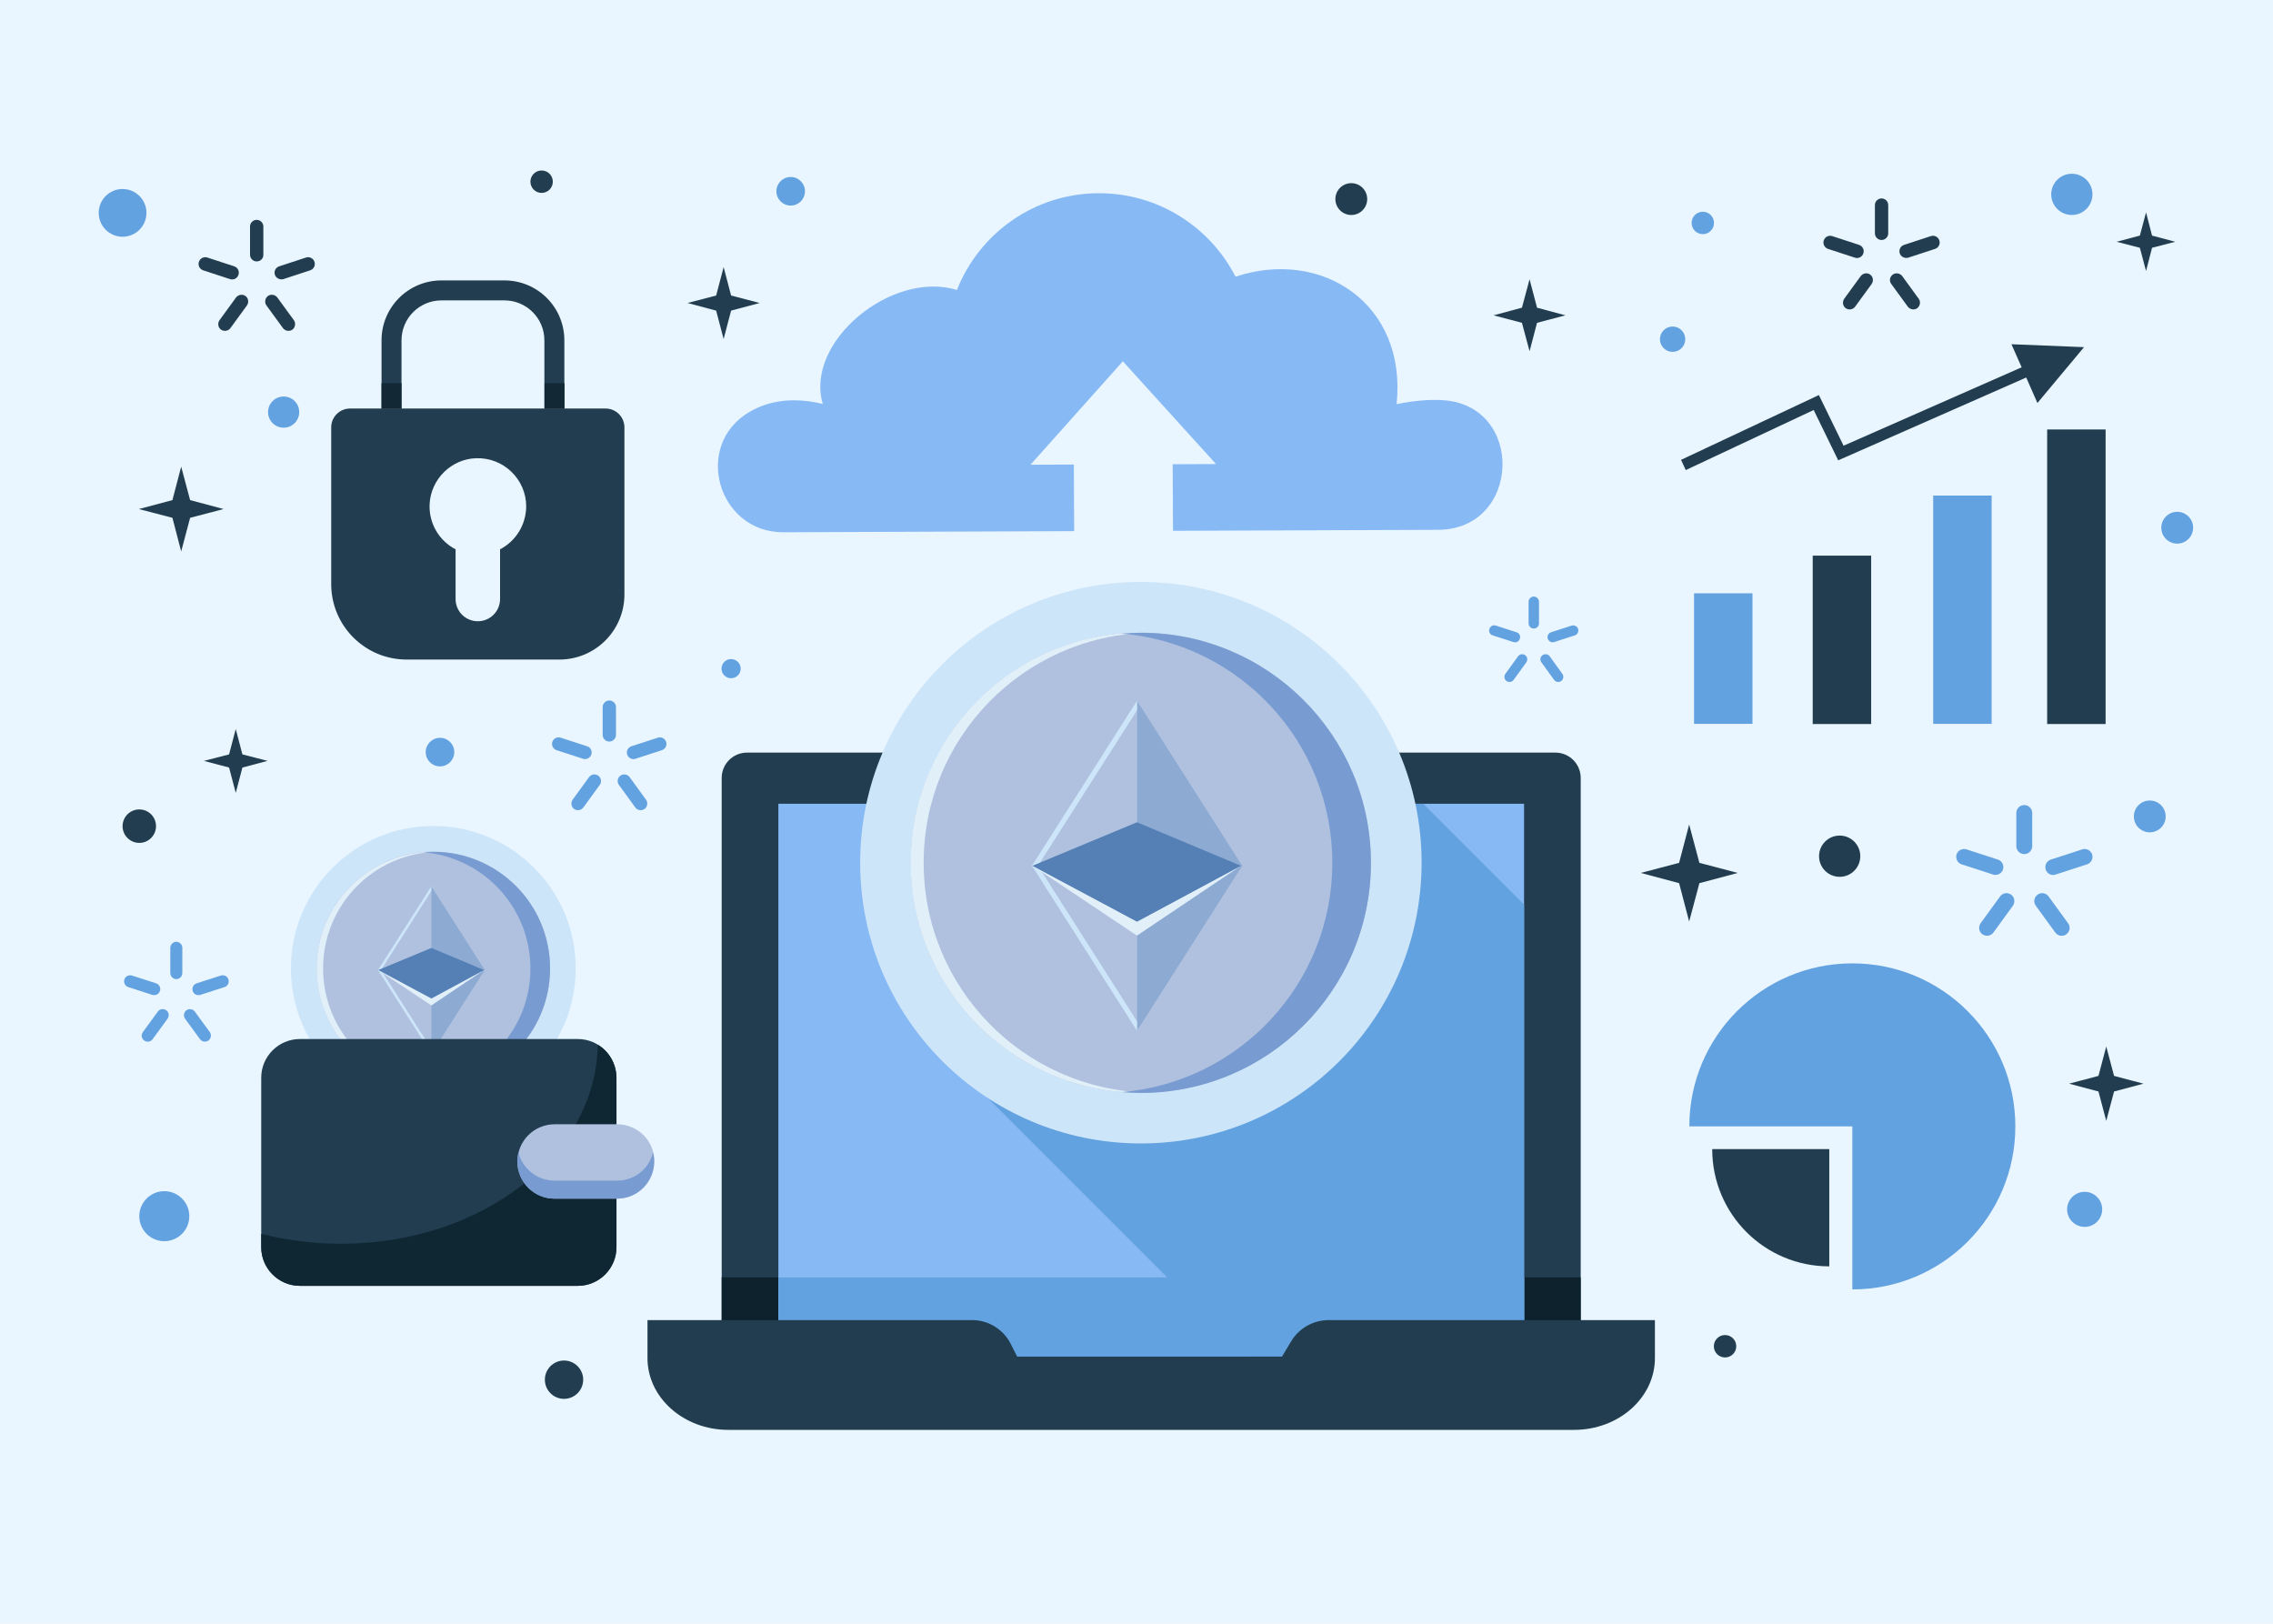 <?xml version="1.0" encoding="utf-8"?>
<!-- Generator: Adobe Illustrator 22.0.1, SVG Export Plug-In . SVG Version: 6.00 Build 0)  -->
<svg version="1.1" id="Layer_1" xmlns="http://www.w3.org/2000/svg" xmlns:xlink="http://www.w3.org/1999/xlink" x="0px" y="0px"
	 viewBox="0 0 1400 1000" style="enable-background:new 0 0 1400 1000;" xml:space="preserve">
<style type="text/css">
	.st0{fill:#E9F5FF;}
	.st1{fill:#63A2E0;}
	.st2{fill:#213D4F;}
	.st3{fill:#0E222D;}
	.st4{opacity:0.74;fill:#B0C1DF;}
	.st5{fill:#87B9F4;}
	.st6{fill:#CDE5F9;}
	.st7{fill:#B0C1DF;}
	.st8{fill:#E1EFF9;}
	.st9{fill:#789CD1;}
	.st10{fill:#8DAAD3;}
	.st11{fill:#5480B5;}
	.st12{fill:#122835;}
	.st13{fill:#0F2633;}
</style>
<rect class="st0" width="1400" height="1000"/>
<g>
	<g>
		<g>
			<rect x="1043.4" y="365.4" class="st1" width="36" height="80.4"/>
			<rect x="1116.5" y="342.2" class="st2" width="36" height="103.7"/>
			<rect x="1190.7" y="305.2" class="st1" width="36" height="140.6"/>
			<rect x="1260.9" y="264.5" class="st2" width="36" height="181.4"/>
		</g>
		<polygon class="st2" points="1283.6,213.8 1238.9,212 1245.2,226.2 1135.5,274.5 1120.3,243.3 1035.4,283.2 1038.3,289.5 
			1117.1,252.5 1132.2,283.5 1248,232.5 1254.9,248.2 		"/>
	</g>
	<g>
		<path class="st2" d="M958,835.1H460.1c-8.6,0-15.6-7-15.6-15.6V479.1c0-8.6,7-15.6,15.6-15.6H958c8.6,0,15.6,7,15.6,15.6v340.4
			C973.6,828.2,966.6,835.1,958,835.1z"/>
		<path class="st3" d="M444.5,786.7v32.9c0,8.6,7,15.6,15.6,15.6H958c8.6,0,15.6-7,15.6-15.6v-32.9H444.5z"/>
		<rect x="479.4" y="786.7" class="st4" width="459.3" height="48.5"/>
		
			<rect x="538.8" y="435.6" transform="matrix(-1.836970e-16 1 -1 -1.836970e-16 1374.314 -43.802)" class="st5" width="340.4" height="459.3"/>
		<rect x="479.4" y="786.7" class="st1" width="459.3" height="48.8"/>
		<polygon class="st1" points="938.7,557.1 876.6,495 869.5,495 604.8,672.6 767.7,835.5 938.7,835.5 		"/>
		<g>
			<circle class="st6" cx="702.7" cy="531.3" r="172.9"/>
			<circle class="st7" cx="702.7" cy="531.3" r="141.7"/>
			<path class="st8" d="M568.9,531.3c0-76.9,61.3-139.5,137.7-141.6c-1.3,0-2.6-0.1-4-0.1c-78.2,0-141.7,63.4-141.7,141.7
				S624.5,673,702.7,673c1.3,0,2.6,0,4-0.1C630.3,670.9,568.9,608.3,568.9,531.3z"/>
			<path class="st9" d="M702.7,389.7c-4,0-8,0.2-11.9,0.5c72.7,6,129.8,66.9,129.8,141.2s-57.1,135.1-129.8,141.2
				c3.9,0.3,7.9,0.5,11.9,0.5c78.2,0,141.7-63.4,141.7-141.7S781,389.7,702.7,389.7z"/>
			<g>
				<polygon class="st7" points="765.1,533.2 700.3,431.6 635.5,533.2 				"/>
				<polygon class="st7" points="635.5,533.2 700.3,634.8 765.1,533.2 				"/>
				<polygon class="st6" points="639.3,533.2 639.2,533.2 639.2,533.2 639.2,533.2 639.3,533.2 702.2,434.5 700.3,431.6 
					635.6,533.2 635.5,533.2 635.5,533.2 635.5,533.2 635.6,533.2 700.3,634.8 702.2,631.9 				"/>
				<polygon class="st10" points="700.4,431.7 700.4,533.2 765.1,533.2 				"/>
				<polygon class="st10" points="700.4,533.2 700.4,634.7 765.1,533.2 				"/>
				<polygon class="st8" points="700.3,567.6 635.9,533.2 700.3,576.2 764.3,533.2 				"/>
				<polygon class="st11" points="764.3,533.2 700.3,506.4 635.9,533.2 700.3,567.6 				"/>
			</g>
		</g>
		<path class="st2" d="M795.3,826l-5.7,9.5H626.5l-4-7.9c-4.5-8.9-13.7-14.6-23.7-14.6H398.8v23.4c0,24.4,22.3,44.2,49.8,44.2h520.9
			c27.5,0,49.8-19.8,49.8-44.2v-23.4H818.2C808.8,813.1,800.1,818,795.3,826z"/>
		<path class="st5" d="M887.9,246.4c-8.1-0.4-17.3,0.4-27.7,2.5c6.5-61.6-45.8-96.2-99.2-78.5c-15.7-30.6-47.6-51.5-84.3-51.4
			c-39.7,0.1-73.6,24.8-87.3,59.6c-40.1-12.4-94,32-82.6,70.2c-18.4-4.5-33.4-2-45.2,4.9c-34.9,20.4-19.6,74.2,20.9,74.1l179.1-0.7
			l-0.2-41l-26.7,0.1l56.9-63.7l57.4,63.3l-26.7,0.1l0.2,41l163.2-0.6C937.2,326.1,939.4,248.8,887.9,246.4z"/>
	</g>
	<g>
		<path class="st1" d="M1211.9,622.7c-18.2-18.2-43.3-29.4-71-29.4c-27.7,0-52.8,11.2-71,29.4c-18.2,18.2-29.4,43.3-29.4,71h100.4
			v100.4c27.7,0,52.8-11.2,71-29.4c18.2-18.2,29.4-43.3,29.4-71C1241.3,666,1230.1,640.9,1211.9,622.7z"/>
		<path class="st2" d="M1054.6,707.8c0,19.9,8.1,38,21.1,51c13.1,13.1,31.1,21.1,51,21.1v-72.2H1054.6z"/>
	</g>
	<g>
		<path class="st2" d="M204,263.2v96.5c0,25.7,20.8,46.5,46.5,46.5h94c22.2,0,40.1-18,40.1-40.1V263.2c0-6.4-5.2-11.6-11.6-11.6
			H215.6C209.2,251.6,204,256.8,204,263.2z M308,338.3v30.6c0,7.6-6.1,13.7-13.7,13.7s-13.7-6.1-13.7-13.7v-30.6
			c-9.9-5.1-16.5-15.7-16-27.7c0.7-15.5,13.4-28,28.8-28.4c16.8-0.5,30.7,13,30.7,29.7C324,323.4,317.5,333.4,308,338.3z"/>
		<path class="st2" d="M310.7,172.7h-38.8c-20.4,0-36.9,16.5-36.9,36.9v42.1h12.3v-42.1c0-13.6,11-24.6,24.6-24.6h38.8
			c13.6,0,24.6,11,24.6,24.6v42.1h12.3v-42.1C347.6,189.2,331.1,172.7,310.7,172.7z"/>
		<rect x="235" y="236" class="st12" width="12.3" height="15.7"/>
		<rect x="335.4" y="236" class="st12" width="12.3" height="15.7"/>
	</g>
	<g>
		<g>
			<circle class="st6" cx="266.9" cy="596.4" r="87.7"/>
			<circle class="st7" cx="266.9" cy="596.4" r="71.9"/>
			<path class="st8" d="M199,596.4c0-39,31.1-70.8,69.9-71.8c-0.7,0-1.3,0-2,0c-39.7,0-71.9,32.2-71.9,71.9
				c0,39.7,32.2,71.9,71.9,71.9c0.7,0,1.3,0,2,0C230.1,667.2,199,635.5,199,596.4z"/>
			<path class="st9" d="M266.9,524.6c-2,0-4,0.1-6,0.3c36.9,3.1,65.8,34,65.8,71.6c0,37.7-29,68.6-65.8,71.6c2,0.2,4,0.3,6,0.3
				c39.7,0,71.9-32.2,71.9-71.9C338.8,556.7,306.6,524.6,266.9,524.6z"/>
			<g>
				<polygon class="st7" points="298.6,597.4 265.7,545.8 232.8,597.4 				"/>
				<polygon class="st7" points="232.8,597.4 265.7,648.9 298.6,597.4 				"/>
				<polygon class="st6" points="234.7,597.4 234.7,597.4 234.7,597.4 234.7,597.4 234.7,597.4 266.6,547.3 265.7,545.8 
					232.8,597.4 232.8,597.4 232.8,597.4 232.8,597.4 232.8,597.4 265.7,648.9 266.6,647.4 				"/>
				<polygon class="st10" points="265.7,545.9 265.7,597.4 298.6,597.4 				"/>
				<polygon class="st10" points="265.7,597.4 265.7,648.9 298.6,597.4 				"/>
				<polygon class="st8" points="265.7,614.9 233,597.4 265.7,619.2 298.1,597.4 				"/>
				<polygon class="st11" points="298.1,597.4 265.7,583.8 233,597.4 265.7,614.9 				"/>
			</g>
		</g>
		<path class="st2" d="M355.9,639.9H184.7c-13.1,0-23.8,10.7-23.8,23.8v104.4c0,13.1,10.7,23.8,23.8,23.8h171.2
			c13.1,0,23.8-10.7,23.8-23.8V663.7C379.6,650.6,369,639.9,355.9,639.9z"/>
		<path class="st13" d="M368.2,643.4C367.2,711.2,296.8,766,210,766c-17.2,0-33.7-2.2-49.1-6.1v8.2c0,13.1,10.7,23.8,23.8,23.8
			h171.2c13.1,0,23.8-10.7,23.8-23.8V663.7C379.6,655.1,375.1,647.5,368.2,643.4z"/>
		<g>
			<path class="st7" d="M380.1,692.4h-38.5c-12.7,0-22.9,10.3-22.9,22.9l0,0c0,12.7,10.3,22.9,22.9,22.9h38.5
				c12.7,0,22.9-10.3,22.9-22.9l0,0C403.1,702.6,392.8,692.4,380.1,692.4z"/>
			<path class="st9" d="M380.1,727.1h-38.5c-10.8,0-19.8-7.4-22.3-17.4c-0.4,1.8-0.7,3.6-0.7,5.6v0c0,12.7,10.3,22.9,22.9,22.9h38.5
				c12.7,0,22.9-10.3,22.9-22.9v0c0-1.9-0.2-3.8-0.7-5.6C399.9,719.7,390.9,727.1,380.1,727.1z"/>
		</g>
	</g>
	<g>
		<path class="st1" d="M1246.8,526L1246.8,526c-2.7,0-4.9-2.2-4.9-4.9v-20.4c0-2.7,2.2-4.9,4.9-4.9l0,0c2.7,0,4.9,2.2,4.9,4.9v20.4
			C1251.7,523.8,1249.5,526,1246.8,526z"/>
		<path class="st1" d="M1233.7,535.5L1233.7,535.5c-0.8,2.5-3.6,3.9-6.1,3.1l-19.4-6.3c-2.5-0.8-3.9-3.6-3.1-6.1l0,0
			c0.8-2.5,3.6-3.9,6.1-3.1l19.4,6.3C1233.1,530.2,1234.5,533,1233.7,535.5z"/>
		<path class="st1" d="M1238.7,551L1238.7,551c2.2,1.6,2.6,4.6,1.1,6.8l-12,16.5c-1.6,2.2-4.6,2.6-6.8,1.1l0,0
			c-2.2-1.6-2.6-4.6-1.1-6.8l12-16.5C1233.5,549.9,1236.5,549.4,1238.7,551z"/>
		<path class="st1" d="M1255,551L1255,551c2.2-1.6,5.2-1.1,6.8,1.1l12,16.5c1.6,2.2,1.1,5.2-1.1,6.8l0,0c-2.2,1.6-5.2,1.1-6.8-1.1
			l-12-16.5C1252.3,555.6,1252.8,552.6,1255,551z"/>
		<path class="st1" d="M1260,535.5L1260,535.5c-0.8-2.5,0.6-5.3,3.1-6.1l19.4-6.3c2.5-0.8,5.3,0.6,6.1,3.1l0,0
			c0.8,2.5-0.6,5.3-3.1,6.1l-19.4,6.3C1263.6,539.5,1260.8,538.1,1260,535.5z"/>
	</g>
	<g>
		<path class="st1" d="M108.6,603L108.6,603c-2,0-3.7-1.7-3.7-3.7v-15.6c0-2,1.7-3.7,3.7-3.7h0c2,0,3.7,1.7,3.7,3.7v15.6
			C112.3,601.3,110.6,603,108.6,603z"/>
		<path class="st1" d="M98.5,610.3L98.5,610.3c-0.6,1.9-2.7,3-4.7,2.4L79,607.9c-1.9-0.6-3-2.7-2.4-4.7h0c0.6-1.9,2.7-3,4.7-2.4
			l14.9,4.8C98.1,606.3,99.2,608.4,98.5,610.3z"/>
		<path class="st1" d="M102.4,622.2L102.4,622.2c1.7,1.2,2,3.5,0.8,5.2L94,640c-1.2,1.7-3.5,2-5.2,0.8h0c-1.7-1.2-2-3.5-0.8-5.2
			l9.2-12.6C98.4,621.3,100.7,621,102.4,622.2z"/>
		<path class="st1" d="M114.8,622.2L114.8,622.2c1.7-1.2,4-0.8,5.2,0.8l9.2,12.6c1.2,1.7,0.8,4-0.8,5.2h0c-1.7,1.2-4,0.8-5.2-0.8
			l-9.2-12.6C112.8,625.7,113.2,623.4,114.8,622.2z"/>
		<path class="st1" d="M118.7,610.3L118.7,610.3c-0.6-1.9,0.4-4.1,2.4-4.7l14.9-4.8c1.9-0.6,4.1,0.4,4.7,2.4l0,0
			c0.6,1.9-0.4,4.1-2.4,4.7l-14.9,4.8C121.4,613.3,119.3,612.3,118.7,610.3z"/>
	</g>
	<g>
		<path class="st1" d="M944.7,387.1L944.7,387.1c-1.7,0-3.2-1.4-3.2-3.2v-13.3c0-1.7,1.4-3.2,3.2-3.2l0,0c1.7,0,3.2,1.4,3.2,3.2V384
			C947.9,385.7,946.5,387.1,944.7,387.1z"/>
		<path class="st1" d="M936.1,393.4L936.1,393.4c-0.5,1.7-2.3,2.6-4,2l-12.7-4.1c-1.7-0.5-2.6-2.3-2-4l0,0c0.5-1.7,2.3-2.6,4-2
			l12.7,4.1C935.8,389.9,936.7,391.7,936.1,393.4z"/>
		<path class="st1" d="M939.4,403.5L939.4,403.5c1.4,1,1.7,3,0.7,4.4l-7.8,10.8c-1,1.4-3,1.7-4.4,0.7v0c-1.4-1-1.7-3-0.7-4.4
			l7.8-10.8C936,402.8,938,402.5,939.4,403.5z"/>
		<path class="st1" d="M950.1,403.5L950.1,403.5c1.4-1,3.4-0.7,4.4,0.7l7.8,10.8c1,1.4,0.7,3.4-0.7,4.4v0c-1.4,1-3.4,0.7-4.4-0.7
			l-7.8-10.8C948.3,406.5,948.6,404.5,950.1,403.5z"/>
		<path class="st1" d="M953.3,393.4L953.3,393.4c-0.5-1.7,0.4-3.5,2-4l12.7-4.1c1.7-0.5,3.5,0.4,4,2l0,0c0.5,1.7-0.4,3.5-2,4
			l-12.7,4.1C955.7,396,953.9,395,953.3,393.4z"/>
	</g>
	<g>
		<path class="st1" d="M375.3,456.7L375.3,456.7c-2.2,0-4.1-1.8-4.1-4.1v-17.1c0-2.2,1.8-4.1,4.1-4.1h0c2.2,0,4.1,1.8,4.1,4.1v17.1
			C379.4,454.8,377.5,456.7,375.3,456.7z"/>
		<path class="st1" d="M364.2,464.7L364.2,464.7c-0.7,2.1-3,3.3-5.1,2.6l-16.3-5.3c-2.1-0.7-3.3-3-2.6-5.1l0,0
			c0.7-2.1,3-3.3,5.1-2.6l16.3,5.3C363.8,460.2,364.9,462.6,364.2,464.7z"/>
		<path class="st1" d="M368.5,477.7L368.5,477.7c1.8,1.3,2.2,3.9,0.9,5.7l-10.1,13.9c-1.3,1.8-3.9,2.2-5.7,0.9h0
			c-1.8-1.3-2.2-3.9-0.9-5.7l10.1-13.9C364.1,476.8,366.7,476.4,368.5,477.7z"/>
		<path class="st1" d="M382.1,477.7L382.1,477.7c1.8-1.3,4.4-0.9,5.7,0.9l10.1,13.9c1.3,1.8,0.9,4.4-0.9,5.7l0,0
			c-1.8,1.3-4.4,0.9-5.7-0.9l-10.1-13.9C379.9,481.6,380.3,479,382.1,477.7z"/>
		<path class="st1" d="M386.3,464.7L386.3,464.7c-0.7-2.1,0.5-4.4,2.6-5.1l16.3-5.3c2.1-0.7,4.4,0.5,5.1,2.6l0,0
			c0.7,2.1-0.5,4.4-2.6,5.1l-16.3,5.3C389.3,468,387,466.8,386.3,464.7z"/>
	</g>
	<g>
		<path class="st2" d="M1158.9,147.8L1158.9,147.8c-2.3,0-4.1-1.9-4.1-4.1v-17.4c0-2.3,1.9-4.1,4.1-4.1h0c2.3,0,4.1,1.9,4.1,4.1
			v17.4C1163,146,1161.1,147.8,1158.9,147.8z"/>
		<path class="st2" d="M1147.7,156L1147.7,156c-0.7,2.2-3,3.4-5.2,2.7l-16.5-5.4c-2.2-0.7-3.4-3-2.7-5.2v0c0.7-2.2,3-3.4,5.2-2.7
			l16.5,5.4C1147.2,151.5,1148.4,153.8,1147.7,156z"/>
		<path class="st2" d="M1151.9,169.1L1151.9,169.1c1.8,1.3,2.2,3.9,0.9,5.8l-10.2,14c-1.3,1.8-3.9,2.2-5.8,0.9l0,0
			c-1.8-1.3-2.2-3.9-0.9-5.8l10.2-14C1147.5,168.2,1150.1,167.8,1151.9,169.1z"/>
		<path class="st2" d="M1165.8,169.1L1165.8,169.1c1.8-1.3,4.4-0.9,5.8,0.9l10.2,14c1.3,1.8,0.9,4.4-0.9,5.8l0,0
			c-1.8,1.3-4.4,0.9-5.8-0.9l-10.2-14C1163.5,173.1,1163.9,170.5,1165.8,169.1z"/>
		<path class="st2" d="M1170.1,156L1170.1,156c-0.7-2.2,0.5-4.5,2.7-5.2l16.5-5.4c2.2-0.7,4.5,0.5,5.2,2.7v0
			c0.7,2.2-0.5,4.5-2.7,5.2l-16.5,5.4C1173.1,159.3,1170.8,158.1,1170.1,156z"/>
	</g>
	<g>
		<path class="st2" d="M158.1,161L158.1,161c-2.3,0-4.1-1.9-4.1-4.1v-17.4c0-2.3,1.9-4.1,4.1-4.1l0,0c2.3,0,4.1,1.9,4.1,4.1v17.4
			C162.3,159.2,160.4,161,158.1,161z"/>
		<path class="st2" d="M146.9,169.2L146.9,169.2c-0.7,2.2-3,3.4-5.2,2.7l-16.5-5.4c-2.2-0.7-3.4-3-2.7-5.2v0c0.7-2.2,3-3.4,5.2-2.7
			l16.5,5.4C146.4,164.7,147.6,167,146.9,169.2z"/>
		<path class="st2" d="M151.2,182.3L151.2,182.3c1.8,1.3,2.2,3.9,0.9,5.8l-10.2,14c-1.3,1.8-3.9,2.2-5.8,0.9h0
			c-1.8-1.3-2.2-3.9-0.9-5.8l10.2-14C146.8,181.4,149.4,181,151.2,182.3z"/>
		<path class="st2" d="M165,182.3L165,182.3c1.8-1.3,4.4-0.9,5.8,0.9l10.2,14c1.3,1.8,0.9,4.4-0.9,5.8l0,0c-1.8,1.3-4.4,0.9-5.8-0.9
			l-10.2-14C162.8,186.3,163.2,183.7,165,182.3z"/>
		<path class="st2" d="M169.3,169.2L169.3,169.2c-0.7-2.2,0.5-4.5,2.7-5.2l16.5-5.4c2.2-0.7,4.5,0.5,5.2,2.7v0
			c0.7,2.2-0.5,4.5-2.7,5.2l-16.5,5.4C172.4,172.5,170,171.3,169.3,169.2z"/>
	</g>
	<polygon class="st2" points="1040.4,507.8 1046.7,531.4 1070.3,537.6 1046.7,543.9 1040.4,567.5 1034.2,543.9 1010.6,537.6 
		1034.2,531.4 	"/>
	<polygon class="st2" points="145.2,449 149.3,464.6 164.8,468.6 149.3,472.7 145.2,488.3 141.1,472.7 125.6,468.6 141.1,464.6 	"/>
	<polygon class="st2" points="1297.3,644.5 1302.1,662.6 1320.2,667.4 1302.1,672.2 1297.3,690.3 1292.5,672.2 1274.4,667.4 
		1292.5,662.6 	"/>
	<polygon class="st2" points="942.1,172 946.7,189.5 964.2,194.2 946.7,198.8 942.1,216.3 937.4,198.8 919.9,194.2 937.4,189.5 	"/>
	<polygon class="st2" points="111.6,287.4 117.1,308 137.7,313.5 117.1,318.9 111.6,339.6 106.2,318.9 85.5,313.5 106.2,308 	"/>
	<polygon class="st2" points="445.7,164.5 450.3,182 467.9,186.6 450.3,191.3 445.7,208.8 441.1,191.3 423.5,186.6 441.1,182 	"/>
	<polygon class="st2" points="1321.8,130.8 1325.5,145.1 1339.8,148.9 1325.5,152.6 1321.8,166.9 1318,152.6 1303.7,148.9 
		1318,145.1 	"/>
	<circle class="st1" cx="1030.2" cy="208.9" r="7.8"/>
	<circle class="st2" cx="832.3" cy="122.6" r="9.8"/>
	<circle class="st1" cx="1276.1" cy="119.7" r="12.7"/>
	<circle class="st1" cx="487" cy="117.8" r="8.8"/>
	<circle class="st1" cx="174.7" cy="253.8" r="9.6"/>
	<circle class="st1" cx="75.5" cy="131.1" r="14.7"/>
	<circle class="st1" cx="450.3" cy="411.8" r="5.9"/>
	<circle class="st1" cx="271" cy="463.2" r="8.8"/>
	<circle class="st1" cx="101.2" cy="749" r="15.4"/>
	<circle class="st2" cx="347.4" cy="849.7" r="11.8"/>
	<circle class="st2" cx="85.8" cy="508.8" r="10.3"/>
	<circle class="st2" cx="1062.5" cy="829.1" r="6.9"/>
	<circle class="st2" cx="1133.1" cy="527.3" r="12.7"/>
	<circle class="st1" cx="1284" cy="744.8" r="10.8"/>
	<circle class="st1" cx="1324.1" cy="502.8" r="9.8"/>
	<circle class="st1" cx="1341" cy="325" r="9.8"/>
	<circle class="st1" cx="1048.8" cy="137.3" r="6.9"/>
	<circle class="st2" cx="333.6" cy="111.9" r="6.9"/>
</g>
</svg>
